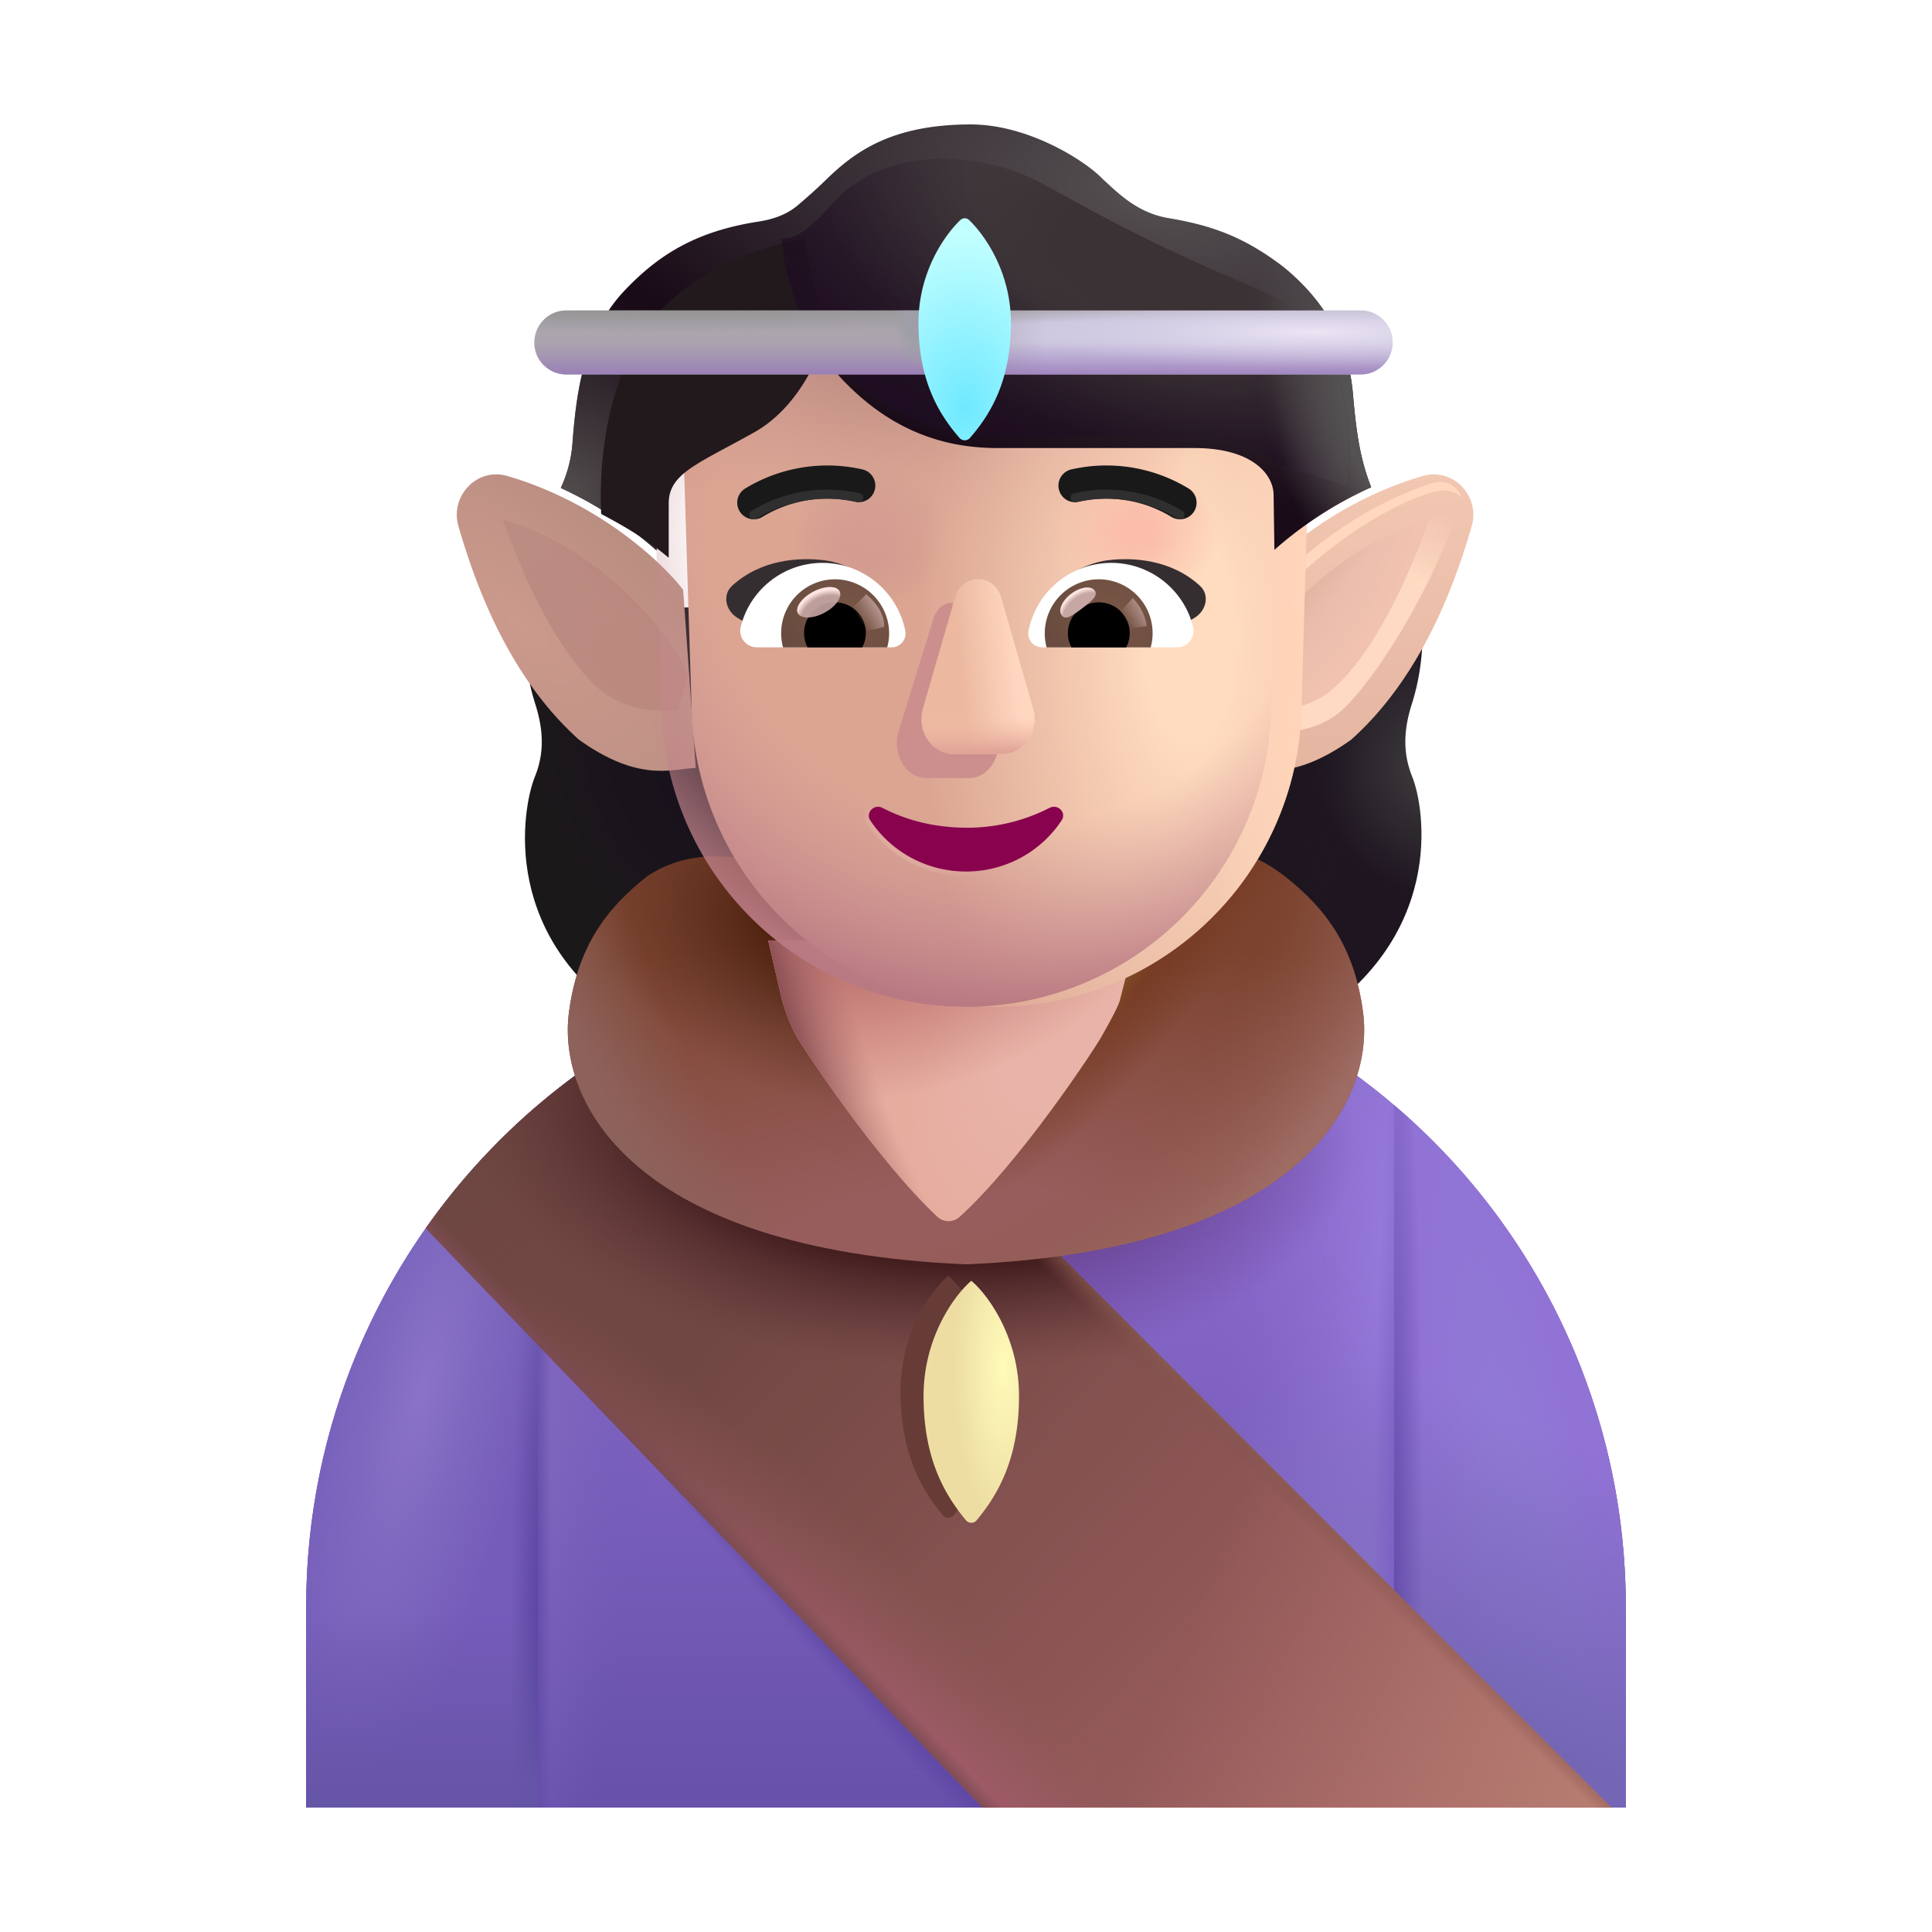 <svg width="32" height="32" fill="none" xmlns="http://www.w3.org/2000/svg"><path d="M5.071 26.62c0-6.035 4.893-10.928 10.929-10.928 6.036 0 10.929 4.893 10.929 10.929v3.318H5.07V26.62Z" fill="#8868C9"/><path d="M5.071 26.62c0-6.035 4.893-10.928 10.929-10.928 6.036 0 10.929 4.893 10.929 10.929v3.318H5.07V26.62Z" fill="url(#a)"/><path d="M5.071 26.62c0-6.035 4.893-10.928 10.929-10.928 6.036 0 10.929 4.893 10.929 10.929v3.318H5.07V26.62Z" fill="url(#b)"/><path d="M5.071 26.62c0-6.035 4.893-10.928 10.929-10.928 6.036 0 10.929 4.893 10.929 10.929v3.318H5.07V26.62Z" fill="url(#c)"/><path d="M5.071 26.62c0-6.035 4.893-10.928 10.929-10.928 6.036 0 10.929 4.893 10.929 10.929v3.318H5.07V26.62Z" fill="url(#d)"/><path d="M5.071 26.62c0-6.035 4.893-10.928 10.929-10.928 6.036 0 10.929 4.893 10.929 10.929v3.318H5.07V26.62Z" fill="url(#e)"/><path d="M5.071 26.62c0-6.035 4.893-10.928 10.929-10.928 6.036 0 10.929 4.893 10.929 10.929v3.318H5.07V26.62Z" fill="url(#f)"/><path d="M5.071 26.62c0-6.035 4.893-10.928 10.929-10.928 6.036 0 10.929 4.893 10.929 10.929v3.318H5.07V26.62Z" fill="url(#g)"/><path d="M5.071 26.62c0-6.035 4.893-10.928 10.929-10.928 6.036 0 10.929 4.893 10.929 10.929v3.318H5.07V26.62Z" fill="url(#h)"/><path d="M8.912 18.302a10.904 10.904 0 0 0-3.84 8.319v3.318h3.84V18.302Z" fill="#755BBA"/><path d="M8.912 18.302a10.904 10.904 0 0 0-3.84 8.319v3.318h3.84V18.302Z" fill="url(#i)"/><path d="M8.912 18.302a10.904 10.904 0 0 0-3.84 8.319v3.318h3.84V18.302Z" fill="url(#j)"/><path d="M8.912 18.302a10.904 10.904 0 0 0-3.84 8.319v3.318h3.84V18.302Z" fill="url(#k)"/><path d="M23.088 18.302a10.904 10.904 0 0 1 3.84 8.319v3.318h-3.84V18.302Z" fill="#9172D5"/><path d="M23.088 18.302a10.904 10.904 0 0 1 3.84 8.319v3.318h-3.84V18.302Z" fill="url(#l)"/><path d="M23.088 18.302a10.904 10.904 0 0 1 3.84 8.319v3.318h-3.84V18.302Z" fill="url(#m)"/><path d="M23.088 18.302a10.904 10.904 0 0 1 3.84 8.319v3.318h-3.84V18.302Z" fill="url(#n)"/><path d="m16.274 29.939-9.221-9.595a10.95 10.95 0 0 1 5.854-4.208L26.69 29.94H16.274Z" fill="url(#o)"/><path d="m16.274 29.939-9.221-9.595a10.95 10.95 0 0 1 5.854-4.208L26.69 29.94H16.274Z" fill="url(#p)"/><path d="m16.274 29.939-9.221-9.595a10.95 10.95 0 0 1 5.854-4.208L26.69 29.94H16.274Z" fill="url(#q)"/><path d="m16.274 29.939-9.221-9.595a10.95 10.95 0 0 1 5.854-4.208L26.69 29.94H16.274Z" fill="url(#r)"/><path d="m16.274 29.939-9.221-9.595a10.95 10.95 0 0 1 5.854-4.208L26.69 29.94H16.274Z" fill="url(#s)"/><path d="m16.274 29.939-9.221-9.595a10.95 10.95 0 0 1 5.854-4.208L26.69 29.94H16.274Z" fill="url(#t)"/><path d="m16.274 29.939-9.221-9.595a10.95 10.95 0 0 1 5.854-4.208L26.69 29.94H16.274Z" fill="url(#u)"/><g filter="url(#v)"><path d="M15.706 21.131c.264.222.79.924.79 1.907 0 1.053-.358 1.646-.701 2.06a.115.115 0 0 1-.178 0c-.343-.414-.702-1.007-.702-2.06 0-.983.527-1.685.79-1.907Z" fill="#673C37"/></g><g filter="url(#w)"><path d="M15.988 21.314c.264.22.79.924.79 1.906 0 1.053-.358 1.646-.701 2.06a.115.115 0 0 1-.178 0c-.343-.414-.702-1.007-.702-2.06 0-.982.528-1.685.791-1.906Z" fill="url(#x)"/></g><g filter="url(#y)"><path d="M8.609 11.64c-.213-.676-.182-1.334-.14-1.579h6.218v6.992l-4.312-.039c-2.39-1.406-1.97-3.648-1.766-4.148.158-.389.148-.774 0-1.227Z" fill="url(#z)"/></g><path d="M23.391 11.64c.213-.676.183-1.334.141-1.579h-6.219v6.992l4.277-.066c2.382-1.426 2.005-3.621 1.801-4.121-.157-.389-.148-.774 0-1.227Z" fill="url(#A)"/><path d="M23.391 11.64c.213-.676.183-1.334.141-1.579h-6.219v6.992l4.277-.066c2.382-1.426 2.005-3.621 1.801-4.121-.157-.389-.148-.774 0-1.227Z" fill="url(#B)"/><g filter="url(#C)"><path d="M23.482 7.779c-1.524.44-2.582 1.437-2.928 1.89l-.209 2.95c.399.018.94.243 1.934-.467 1.165-1.041 1.72-2.576 1.999-3.545a.667.667 0 0 0-.135-.615.638.638 0 0 0-.66-.213Z" fill="url(#D)"/></g><g filter="url(#E)"><path d="M8.487 7.779c1.524.44 2.582 1.437 2.928 1.89l.209 2.95c-.399.018-.94.243-1.934-.467-1.165-1.041-1.72-2.576-1.999-3.545a.667.667 0 0 1 .135-.615.637.637 0 0 1 .66-.213Z" fill="url(#F)"/></g><g filter="url(#G)"><path d="M20.74 11.524c.904-1.683 2.423-2.885 3.415-3.064-.598 1.662-1.53 2.956-1.94 3.314-.44.385-1.058.37-1.294.355l-.181-.605Z" fill="url(#H)"/></g><g filter="url(#I)"><path d="M20.599 11.165c.904-1.684 2.446-2.402 3.074-2.56-.598 1.662-1.19 2.452-1.6 2.81-.44.384-1.057.369-1.293.355l-.181-.605Z" fill="url(#J)"/><path d="M20.599 11.165c.904-1.684 2.446-2.402 3.074-2.56-.598 1.662-1.19 2.452-1.6 2.81-.44.384-1.057.369-1.293.355l-.181-.605Z" fill="url(#K)"/></g><path d="M11.401 11.165c-.904-1.684-2.446-2.402-3.074-2.56.598 1.662 1.19 2.452 1.6 2.81.44.384 1.057.369 1.293.355l.181-.605Z" fill="url(#L)"/><path d="M11.401 11.165c-.904-1.684-2.446-2.402-3.074-2.56.598 1.662 1.19 2.452 1.6 2.81.44.384 1.057.369 1.293.355l.181-.605Z" fill="url(#M)"/><g filter="url(#N)"><path d="M20.977 9.342c.05.084.176.233.289.164.14-.086.976-1.007 2.437-1.5.323-.089.468.113.512.261a.418.418 0 0 0 0 0c-.028-.063-.112-.139-.309-.143-.32-.008-1.937.64-3.351 2.453l.422-1.235Z" fill="#FFD8BF"/></g><g filter="url(#O)"><path d="M12.127 14.599c-.289-.031-.859-.05-1.402.312-.703.547-1.16 1.196-1.301 2.25-.198 1.482 1.045 3.944 6.574 4.18h.004c5.529-.236 6.772-2.698 6.574-4.18-.14-1.054-.598-1.703-1.3-2.25-.606-.47-1.103-.468-1.392-.437L16 14.91l-3.873-.312Z" fill="url(#P)"/><path d="M12.127 14.599c-.289-.031-.859-.05-1.402.312-.703.547-1.16 1.196-1.301 2.25-.198 1.482 1.045 3.944 6.574 4.18h.004c5.529-.236 6.772-2.698 6.574-4.18-.14-1.054-.598-1.703-1.3-2.25-.606-.47-1.103-.468-1.392-.437L16 14.91l-3.873-.312Z" fill="url(#Q)"/><path d="M12.127 14.599c-.289-.031-.859-.05-1.402.312-.703.547-1.16 1.196-1.301 2.25-.198 1.482 1.045 3.944 6.574 4.18h.004c5.529-.236 6.772-2.698 6.574-4.18-.14-1.054-.598-1.703-1.3-2.25-.606-.47-1.103-.468-1.392-.437L16 14.91l-3.873-.312Z" fill="url(#R)"/><path d="M12.127 14.599c-.289-.031-.859-.05-1.402.312-.703.547-1.16 1.196-1.301 2.25-.198 1.482 1.045 3.944 6.574 4.18h.004c5.529-.236 6.772-2.698 6.574-4.18-.14-1.054-.598-1.703-1.3-2.25-.606-.47-1.103-.468-1.392-.437L16 14.91l-3.873-.312Z" fill="url(#S)"/><path d="M12.127 14.599c-.289-.031-.859-.05-1.402.312-.703.547-1.16 1.196-1.301 2.25-.198 1.482 1.045 3.944 6.574 4.18h.004c5.529-.236 6.772-2.698 6.574-4.18-.14-1.054-.598-1.703-1.3-2.25-.606-.47-1.103-.468-1.392-.437L16 14.91l-3.873-.312Z" fill="url(#T)"/><path d="M12.127 14.599c-.289-.031-.859-.05-1.402.312-.703.547-1.16 1.196-1.301 2.25-.198 1.482 1.045 3.944 6.574 4.18h.004c5.529-.236 6.772-2.698 6.574-4.18-.14-1.054-.598-1.703-1.3-2.25-.606-.47-1.103-.468-1.392-.437L16 14.91l-3.873-.312Z" fill="url(#U)"/></g><g filter="url(#V)"><path d="m12.924 15.577.232 1c.03.107.117.372.232.578.136.243 1.342 2.067 2.336 2.997.105.098.265.1.37.003.991-.897 2.221-2.758 2.357-3 .115-.206.263-.471.293-.578l.258-1h-6.078Z" fill="#E6AD9F"/><path d="m12.924 15.577.232 1c.03.107.117.372.232.578.136.243 1.342 2.067 2.336 2.997.105.098.265.1.37.003.991-.897 2.221-2.758 2.357-3 .115-.206.263-.471.293-.578l.258-1h-6.078Z" fill="url(#W)"/><path d="m12.924 15.577.232 1c.03.107.117.372.232.578.136.243 1.342 2.067 2.336 2.997.105.098.265.1.37.003.991-.897 2.221-2.758 2.357-3 .115-.206.263-.471.293-.578l.258-1h-6.078Z" fill="url(#X)"/><path d="m12.924 15.577.232 1c.03.107.117.372.232.578.136.243 1.342 2.067 2.336 2.997.105.098.265.1.37.003.991-.897 2.221-2.758 2.357-3 .115-.206.263-.471.293-.578l.258-1h-6.078Z" fill="url(#Y)"/></g><g filter="url(#Z)"><path d="M10.827 7.622a3 3 0 0 1 2.998-3.093h4.35a3 3 0 0 1 2.999 3.085l-.118 4.144a5.052 5.052 0 0 1-10.1.014l-.13-4.15Z" fill="url(#aa)"/><path d="M10.827 7.622a3 3 0 0 1 2.998-3.093h4.35a3 3 0 0 1 2.999 3.085l-.118 4.144a5.052 5.052 0 0 1-10.1.014l-.13-4.15Z" fill="url(#ab)"/><path d="M10.827 7.622a3 3 0 0 1 2.998-3.093h4.35a3 3 0 0 1 2.999 3.085l-.118 4.144a5.052 5.052 0 0 1-10.1.014l-.13-4.15Z" fill="url(#ac)"/><path d="M10.827 7.622a3 3 0 0 1 2.998-3.093h4.35a3 3 0 0 1 2.999 3.085l-.118 4.144a5.052 5.052 0 0 1-10.1.014l-.13-4.15Z" fill="url(#ad)"/><path d="M10.827 7.622a3 3 0 0 1 2.998-3.093h4.35a3 3 0 0 1 2.999 3.085l-.118 4.144a5.052 5.052 0 0 1-10.1.014l-.13-4.15Z" fill="url(#ae)"/><path d="M10.827 7.622a3 3 0 0 1 2.998-3.093h4.35a3 3 0 0 1 2.999 3.085l-.118 4.144a5.052 5.052 0 0 1-10.1.014l-.13-4.15Z" fill="url(#af)"/></g><path d="M10.827 7.622a3 3 0 0 1 2.998-3.093h4.35a3 3 0 0 1 2.999 3.085l-.118 4.144a5.052 5.052 0 0 1-10.1.014l-.13-4.15Z" fill="url(#ag)"/><path d="M10.827 7.622a3 3 0 0 1 2.998-3.093h4.35a3 3 0 0 1 2.999 3.085l-.118 4.144a5.052 5.052 0 0 1-10.1.014l-.13-4.15Z" fill="url(#ah)"/><path d="M9.29 8.083a6.427 6.427 0 0 1 1.586 1.037v-.903c0-.412.313-.59.916-.934l.005-.003c.127-.072.266-.152.419-.242.653-.39.951-1.315 1.004-1.727.968 1.59 2.113 2.11 3.296 2.11h3.266c.975 0 1.313.449 1.313.78l.013.907c.387-.344.931-.735 1.603-1.038-.208-.523-.256-1.047-.296-1.478l-.008-.09c-.051-.544-.25-1.343-1.145-2.078-.632-.484-1.16-.687-1.91-.812-.471-.079-.778-.361-1.014-.579a8.549 8.549 0 0 0-.072-.066c-.286-.302-1.23-.906-2.187-.906-1.328 0-1.934.469-2.387.906-.185.18-.353.328-.487.44-.18.15-.404.226-.636.262-1.018.158-1.633.527-2.209 1.127-.699.727-.812 1.718-.875 2.5a2.15 2.15 0 0 1-.196.787Z" fill="url(#ai)"/><path d="M9.29 8.083a6.427 6.427 0 0 1 1.586 1.037v-.903c0-.412.313-.59.916-.934l.005-.003c.127-.072.266-.152.419-.242.653-.39.951-1.315 1.004-1.727.968 1.59 2.113 2.11 3.296 2.11h3.266c.975 0 1.313.449 1.313.78l.013.907c.387-.344.931-.735 1.603-1.038-.208-.523-.256-1.047-.296-1.478l-.008-.09c-.051-.544-.25-1.343-1.145-2.078-.632-.484-1.16-.687-1.91-.812-.471-.079-.778-.361-1.014-.579a8.549 8.549 0 0 0-.072-.066c-.286-.302-1.23-.906-2.187-.906-1.328 0-1.934.469-2.387.906-.185.18-.353.328-.487.44-.18.15-.404.226-.636.262-1.018.158-1.633.527-2.209 1.127-.699.727-.812 1.718-.875 2.5a2.15 2.15 0 0 1-.196.787Z" fill="url(#aj)"/><path d="M9.29 8.083a6.427 6.427 0 0 1 1.586 1.037v-.903c0-.412.313-.59.916-.934l.005-.003c.127-.072.266-.152.419-.242.653-.39.951-1.315 1.004-1.727.968 1.59 2.113 2.11 3.296 2.11h3.266c.975 0 1.313.449 1.313.78l.013.907c.387-.344.931-.735 1.603-1.038-.208-.523-.256-1.047-.296-1.478l-.008-.09c-.051-.544-.25-1.343-1.145-2.078-.632-.484-1.16-.687-1.91-.812-.471-.079-.778-.361-1.014-.579a8.549 8.549 0 0 0-.072-.066c-.286-.302-1.23-.906-2.187-.906-1.328 0-1.934.469-2.387.906-.185.18-.353.328-.487.44-.18.15-.404.226-.636.262-1.018.158-1.633.527-2.209 1.127-.699.727-.812 1.718-.875 2.5a2.15 2.15 0 0 1-.196.787Z" fill="url(#ak)"/><g filter="url(#al)"><path d="M13.698 5.67a4.244 4.244 0 0 1-.011-.028c-.186-.447-.464-1.118-.553-1.878-.669.078-2.173.547-2.837 1.797-.482.909-.573 1.988-.54 2.752.489.258.81.466 1.119.726v-.902c0-.412.333-.59.973-.934l.005-.003c.135-.072.283-.152.445-.243.693-.389 1.096-1.234 1.151-1.646.082.126.165.246.248.359Z" fill="#22191C"/></g><g filter="url(#am)"><path d="m21.093 7.466 1.215.39c.137-.747.062-2.563-1.383-3.227-1.729-.73-2.453-1.127-3.292-1.586l-.372-.203c-1.024-.554-2.588-.628-3.438.297-.437.477-.617.617-.883.617.163 1.19.458 1.866 1.674 2.696a3.31 3.31 0 0 0 1.917.578h3.266c.655 0 1.126.204 1.296.438Z" fill="url(#an)"/><path d="m21.093 7.466 1.215.39c.137-.747.062-2.563-1.383-3.227-1.729-.73-2.453-1.127-3.292-1.586l-.372-.203c-1.024-.554-2.588-.628-3.438.297-.437.477-.617.617-.883.617.163 1.19.458 1.866 1.674 2.696a3.31 3.31 0 0 0 1.917.578h3.266c.655 0 1.126.204 1.296.438Z" fill="url(#ao)"/><path d="m21.093 7.466 1.215.39c.137-.747.062-2.563-1.383-3.227-1.729-.73-2.453-1.127-3.292-1.586l-.372-.203c-1.024-.554-2.588-.628-3.438.297-.437.477-.617.617-.883.617.163 1.19.458 1.866 1.674 2.696a3.31 3.31 0 0 0 1.917.578h3.266c.655 0 1.126.204 1.296.438Z" fill="url(#ap)"/></g><path d="M8.85 5.672a.53.53 0 0 1 .529-.529h13.18a.53.53 0 0 1 0 1.059H9.379a.53.53 0 0 1-.53-.53Z" fill="url(#aq)"/><path d="M8.85 5.672a.53.53 0 0 1 .529-.529h13.18a.53.53 0 0 1 0 1.059H9.379a.53.53 0 0 1-.53-.53Z" fill="url(#ar)"/><path d="M8.85 5.672a.53.53 0 0 1 .529-.529h13.18a.53.53 0 0 1 0 1.059H9.379a.53.53 0 0 1-.53-.53Z" fill="url(#as)"/><path d="M8.85 5.672a.53.53 0 0 1 .529-.529h13.18a.53.53 0 0 1 0 1.059H9.379a.53.53 0 0 1-.53-.53Z" fill="url(#at)"/><path d="M8.85 5.672a.53.53 0 0 1 .529-.529h13.18a.53.53 0 0 1 0 1.059H9.379a.53.53 0 0 1-.53-.53Z" fill="url(#au)"/><path d="M8.85 5.672a.53.53 0 0 1 .529-.529h13.18a.53.53 0 0 1 0 1.059H9.379a.53.53 0 0 1-.53-.53Z" fill="url(#av)"/><path d="M15.907 3.644a.104.104 0 0 1 .144 0c.268.257.693.872.693 1.702 0 .974-.346 1.524-.678 1.907a.115.115 0 0 1-.174 0c-.332-.383-.679-.933-.679-1.907 0-.83.425-1.445.694-1.702Z" fill="url(#aw)"/><g filter="url(#ax)"><path d="M19.544 8.526a2.345 2.345 0 0 0-1.738-.283" stroke="#19191A" stroke-width=".55" stroke-linecap="round"/></g><g filter="url(#ay)"><path d="M19.544 8.526a2.345 2.345 0 0 0-1.738-.283" stroke="#2F2F2F" stroke-width=".15" stroke-linecap="round"/></g><g filter="url(#az)"><path d="M12.486 8.526a2.345 2.345 0 0 1 1.737-.283" stroke="#19191A" stroke-width=".55" stroke-linecap="round"/></g><g filter="url(#aA)"><path d="M12.486 8.526a2.345 2.345 0 0 1 1.737-.283" stroke="#2F2F2F" stroke-width=".15" stroke-linecap="round"/></g><g filter="url(#aB)"><path d="m15.447 10.293-.57 1.839c-.098.378.136.756.467.756h.707c.331 0 .565-.384.468-.756l-.478-1.839c-.102-.407-.487-.407-.594 0Z" fill="#CC8F8D"/></g><g filter="url(#aC)"><path d="m15.618 10.098-.532 1.838c-.108.378.152.756.52.756h.787c.369 0 .63-.384.52-.756l-.53-1.838c-.114-.408-.646-.408-.765 0Z" fill="#ECB9A0"/><path d="m15.618 10.098-.532 1.838c-.108.378.152.756.52.756h.787c.369 0 .63-.384.52-.756l-.53-1.838c-.114-.408-.646-.408-.765 0Z" fill="url(#aD)"/><path d="m15.618 10.098-.532 1.838c-.108.378.152.756.52.756h.787c.369 0 .63-.384.52-.756l-.53-1.838c-.114-.408-.646-.408-.765 0Z" fill="url(#aE)"/></g><g filter="url(#aF)"><path d="M16 13.709c-.508 0-.985-.12-1.386-.329-.137-.07-.284.085-.198.21.335.507.919.845 1.584.845s1.248-.338 1.583-.846c.087-.129-.06-.278-.198-.209A2.99 2.99 0 0 1 16 13.71Z" stroke="url(#aG)" stroke-width=".15"/></g><path d="M16 13.709c-.508 0-.985-.12-1.386-.329-.137-.07-.284.085-.198.21.335.507.919.845 1.584.845s1.248-.338 1.583-.846c.087-.129-.06-.278-.198-.209A2.99 2.99 0 0 1 16 13.71Z" fill="#89024E"/><path d="M18.345 9.28c-.397.05-.74.302-.863.422l1.777.848.527-.317c.194-.117.256-.378.088-.531-.48-.44-1.116-.474-1.53-.422ZM13.655 9.28c.398.05.741.302.863.422l-1.777.848-.527-.317c-.194-.117-.255-.378-.088-.531.48-.44 1.116-.474 1.53-.422Z" fill="#352E31"/><path d="M18.406 9.323c.653 0 1.205.45 1.355 1.059a.274.274 0 0 1-.268.34h-2.231a.23.23 0 0 1-.227-.271 1.398 1.398 0 0 1 1.37-1.128Z" fill="#fff"/><path d="M18.199 9.595a.892.892 0 0 1 .86 1.128h-1.724a.896.896 0 0 1 .864-1.128Z" fill="url(#aH)"/><path d="M17.688 10.487a.51.51 0 0 1 .51-.51.509.509 0 0 1 .455.746h-.904a.462.462 0 0 1-.061-.236Z" fill="#000"/><g filter="url(#aI)"><path d="M18.133 9.784c.064.085-.07.188-.22.301-.151.113-.264.193-.327.108-.064-.085.007-.246.158-.359.152-.113.326-.136.39-.05Z" fill="#C7A7A3"/><path d="M18.133 9.784c.064.085-.07.188-.22.301-.151.113-.264.193-.327.108-.064-.085.007-.246.158-.359.152-.113.326-.136.39-.05Z" fill="url(#aJ)"/></g><g filter="url(#aK)"><path d="M18.994 10.37a.84.84 0 0 0-.232-.463l-.26.285.118.229.374-.051Z" fill="url(#aL)"/></g><path d="M13.624 9.323c-.653 0-1.205.45-1.355 1.059-.045.174.09.34.268.34h2.231a.23.23 0 0 0 .227-.271 1.401 1.401 0 0 0-1.371-1.128Z" fill="#fff"/><path d="M13.83 9.595a.893.893 0 0 0-.86 1.128h1.725a.913.913 0 0 0 .032-.236.899.899 0 0 0-.896-.892Z" fill="url(#aM)"/><path d="M14.342 10.487a.51.51 0 0 0-.511-.51.509.509 0 0 0-.455.746h.905a.507.507 0 0 0 .06-.236Z" fill="#000"/><g filter="url(#aN)"><path d="M14.646 10.383c0-.289-.235-.481-.298-.54l-.288.28.177.361.409-.101Z" fill="url(#aO)"/></g><g filter="url(#aP)" transform="rotate(-27.914 13.561 9.976)"><ellipse cx="13.561" cy="9.976" rx=".39" ry=".197" fill="#C7A7A3" fill-opacity=".9"/><ellipse cx="13.561" cy="9.976" rx=".39" ry=".197" fill="url(#aQ)"/></g><defs><radialGradient id="b" cx="0" cy="0" r="1" gradientUnits="userSpaceOnUse" gradientTransform="matrix(-3.156 0 0 -14.344 23.142 20.686)"><stop stop-color="#987CDC"/><stop offset="1" stop-color="#8666C7" stop-opacity="0"/></radialGradient><radialGradient id="c" cx="0" cy="0" r="1" gradientUnits="userSpaceOnUse" gradientTransform="rotate(-110.347 20.477 5.184) scale(3.595 4.807)"><stop stop-color="#846FC5"/><stop offset="1" stop-color="#846FC5" stop-opacity="0"/></radialGradient><radialGradient id="d" cx="0" cy="0" r="1" gradientUnits="userSpaceOnUse" gradientTransform="matrix(.625 2.812 -4.957 1.101 17.452 19.718)"><stop offset=".369" stop-color="#6D499B"/><stop offset="1" stop-color="#6D499B" stop-opacity="0"/></radialGradient><radialGradient id="e" cx="0" cy="0" r="1" gradientUnits="userSpaceOnUse" gradientTransform="matrix(-.578 .516 -7.165 -8.033 14.554 27.46)"><stop offset=".442" stop-color="#5E45A4"/><stop offset="1" stop-color="#5E45A4" stop-opacity="0"/></radialGradient><radialGradient id="f" cx="0" cy="0" r="1" gradientUnits="userSpaceOnUse" gradientTransform="matrix(1.875 .312 -2.812 16.875 8.952 23.999)"><stop stop-color="#8066BD"/><stop offset="1" stop-color="#715CB9" stop-opacity="0"/></radialGradient><radialGradient id="g" cx="0" cy="0" r="1" gradientUnits="userSpaceOnUse" gradientTransform="matrix(.313 0 0 13.59 8.827 27.552)"><stop offset=".155" stop-color="#624CA8"/><stop offset="1" stop-color="#624CA8" stop-opacity="0"/></radialGradient><radialGradient id="h" cx="0" cy="0" r="1" gradientUnits="userSpaceOnUse" gradientTransform="matrix(-.506 0 0 -8.831 23.25 26.076)"><stop offset=".083" stop-color="#795DC2"/><stop offset="1" stop-color="#795DC2" stop-opacity="0"/></radialGradient><radialGradient id="i" cx="0" cy="0" r="1" gradientUnits="userSpaceOnUse" gradientTransform="matrix(-.597 0 0 -12.178 9.033 29.939)"><stop offset=".214" stop-color="#5742A1"/><stop offset="1" stop-color="#5B4A9B" stop-opacity="0"/></radialGradient><radialGradient id="j" cx="0" cy="0" r="1" gradientUnits="userSpaceOnUse" gradientTransform="matrix(-1.693 6.878 -1.92 -.473 6.992 23.061)"><stop stop-color="#8A73C8"/><stop offset="1" stop-color="#7F70BC" stop-opacity="0"/></radialGradient><radialGradient id="l" cx="0" cy="0" r="1" gradientUnits="userSpaceOnUse" gradientTransform="matrix(-1.625 -10.406 1.38 -.216 25.58 28.374)"><stop offset=".455" stop-color="#9079D5"/><stop offset="1" stop-color="#9079D5" stop-opacity="0"/></radialGradient><radialGradient id="n" cx="0" cy="0" r="1" gradientUnits="userSpaceOnUse" gradientTransform="matrix(.492 0 0 10.875 23.088 26.467)"><stop stop-color="#664DAD"/><stop offset="1" stop-color="#6951AD" stop-opacity="0"/></radialGradient><radialGradient id="q" cx="0" cy="0" r="1" gradientUnits="userSpaceOnUse" gradientTransform="matrix(1.622 -1.625 9.061 9.046 15.736 29.78)"><stop stop-color="#A85D71"/><stop offset="1" stop-color="#915959" stop-opacity="0"/></radialGradient><radialGradient id="r" cx="0" cy="0" r="1" gradientUnits="userSpaceOnUse" gradientTransform="rotate(-132.42 17.248 11.374) scale(18.16 26.373)"><stop offset=".826" stop-color="#6E4641" stop-opacity="0"/><stop offset="1" stop-color="#6E4641"/></radialGradient><radialGradient id="s" cx="0" cy="0" r="1" gradientUnits="userSpaceOnUse" gradientTransform="matrix(0 4.531 -8.406 0 15.986 18.155)"><stop offset=".612" stop-color="#421D1E"/><stop offset="1" stop-color="#603739" stop-opacity="0"/></radialGradient><radialGradient id="x" cx="0" cy="0" r="1" gradientUnits="userSpaceOnUse" gradientTransform="matrix(0 2.633 -.812 0 16.517 22.751)"><stop stop-color="#FFFBB9"/><stop offset="1" stop-color="#EDDDA3"/></radialGradient><radialGradient id="z" cx="0" cy="0" r="1" gradientUnits="userSpaceOnUse" gradientTransform="matrix(-2.344 1.75 -2.396 -3.209 11.765 12.967)"><stop offset=".168" stop-color="#18111C"/><stop offset="1" stop-color="#1B181A"/></radialGradient><radialGradient id="A" cx="0" cy="0" r="1" gradientUnits="userSpaceOnUse" gradientTransform="matrix(-2.25 .871 -.93 -2.402 23.858 12.686)"><stop stop-color="#413F40"/><stop offset=".858" stop-color="#1E1520"/></radialGradient><radialGradient id="B" cx="0" cy="0" r="1" gradientUnits="userSpaceOnUse" gradientTransform="rotate(15.638 -37.22 81.391) scale(1.898 5.319)"><stop stop-color="#1D161E"/><stop offset="1" stop-color="#1D161E" stop-opacity="0"/></radialGradient><radialGradient id="F" cx="0" cy="0" r="1" gradientUnits="userSpaceOnUse" gradientTransform="rotate(-47.281 15.996 -4.791) scale(2.166 4.631)"><stop stop-color="#CC9A8D"/><stop offset="1" stop-color="#BB8E82"/></radialGradient><radialGradient id="J" cx="0" cy="0" r="1" gradientUnits="userSpaceOnUse" gradientTransform="rotate(36.966 -4.213 36.705) scale(1.585 3.325)"><stop offset=".42" stop-color="#E9BDAD"/><stop offset="1" stop-color="#F1C2AF"/></radialGradient><radialGradient id="K" cx="0" cy="0" r="1" gradientUnits="userSpaceOnUse" gradientTransform="matrix(-1.399 -1.036 3.655 -4.938 22.788 10.85)"><stop offset=".656" stop-color="#E0B19C" stop-opacity="0"/><stop offset="1" stop-color="#E0B19C"/></radialGradient><radialGradient id="L" cx="0" cy="0" r="1" gradientUnits="userSpaceOnUse" gradientTransform="rotate(-143.844 7.216 3.795) scale(3.067 1.993)"><stop stop-color="#BC887E"/><stop offset="1" stop-color="#BB8C82"/></radialGradient><radialGradient id="M" cx="0" cy="0" r="1" gradientUnits="userSpaceOnUse" gradientTransform="matrix(1.654 -1.209 4.239 5.799 8.843 10.92)"><stop offset=".659" stop-color="#BB887F" stop-opacity="0"/><stop offset=".837" stop-color="#BB887F"/></radialGradient><radialGradient id="P" cx="0" cy="0" r="1" gradientUnits="userSpaceOnUse" gradientTransform="matrix(0 -5.508 13.851 0 16 21.34)"><stop offset=".234" stop-color="#975D5C"/><stop offset="1" stop-color="#7C442F"/></radialGradient><radialGradient id="Q" cx="0" cy="0" r="1" gradientUnits="userSpaceOnUse" gradientTransform="rotate(152.259 7.559 9.702) scale(9.533 15.114)"><stop offset=".836" stop-color="#8D625B" stop-opacity="0"/><stop offset="1" stop-color="#8D625B"/></radialGradient><radialGradient id="R" cx="0" cy="0" r="1" gradientUnits="userSpaceOnUse" gradientTransform="rotate(46.157 -9.457 24.068) scale(8.752 10.284)"><stop offset=".739" stop-color="#8B5548" stop-opacity="0"/><stop offset="1" stop-color="#9F6C64"/></radialGradient><radialGradient id="S" cx="0" cy="0" r="1" gradientUnits="userSpaceOnUse" gradientTransform="rotate(-158.513 8.323 6.627) scale(4.248 2.768)"><stop offset=".183" stop-color="#4C200C"/><stop offset="1" stop-color="#613528" stop-opacity="0"/></radialGradient><radialGradient id="T" cx="0" cy="0" r="1" gradientUnits="userSpaceOnUse" gradientTransform="matrix(-4.202 6.094 -1.197 -.825 20.202 14.092)"><stop offset=".447" stop-color="#783C25"/><stop offset="1" stop-color="#783C25" stop-opacity="0"/></radialGradient><radialGradient id="U" cx="0" cy="0" r="1" gradientUnits="userSpaceOnUse" gradientTransform="matrix(1.039 -1.523 .339 .231 18.398 16.702)"><stop offset=".215" stop-color="#804F24"/><stop offset="1" stop-color="#804F24" stop-opacity="0"/></radialGradient><radialGradient id="W" cx="0" cy="0" r="1" gradientUnits="userSpaceOnUse" gradientTransform="matrix(-2.365 4.087 -1.863 -1.078 18.327 16.14)"><stop offset=".543" stop-color="#E8B3A8"/><stop offset="1" stop-color="#E8B3A8" stop-opacity="0"/></radialGradient><radialGradient id="X" cx="0" cy="0" r="1" gradientUnits="userSpaceOnUse" gradientTransform="matrix(.531 2.609 -4.678 .952 14.609 15.577)"><stop offset=".194" stop-color="#C07672"/><stop offset="1" stop-color="#C07672" stop-opacity="0"/></radialGradient><radialGradient id="Y" cx="0" cy="0" r="1" gradientUnits="userSpaceOnUse" gradientTransform="matrix(-3.863 1.288 -4.003 -12.01 17.243 16.343)"><stop offset=".705" stop-color="#A76869" stop-opacity="0"/><stop offset="1" stop-color="#82474D"/></radialGradient><radialGradient id="aa" cx="0" cy="0" r="1" gradientUnits="userSpaceOnUse" gradientTransform="matrix(-7.571 0 0 -16.59 19.233 10.598)"><stop offset=".101" stop-color="#FFDBBF"/><stop offset=".594" stop-color="#DBA592"/></radialGradient><radialGradient id="ab" cx="0" cy="0" r="1" gradientUnits="userSpaceOnUse" gradientTransform="rotate(-120.725 9.48 .498) scale(1.231 1.251)"><stop offset=".279" stop-color="#D49B91"/><stop offset="1" stop-color="#CD978B" stop-opacity="0"/></radialGradient><radialGradient id="ac" cx="0" cy="0" r="1" gradientUnits="userSpaceOnUse" gradientTransform="matrix(0 -1.232 1.343 0 18.325 8.792)"><stop offset=".227" stop-color="#FABEAA"/><stop offset="1" stop-color="#FABEAA" stop-opacity="0"/></radialGradient><radialGradient id="ad" cx="0" cy="0" r="1" gradientUnits="userSpaceOnUse" gradientTransform="matrix(-1.253 2.337 -1.655 -.887 18.022 6.029)"><stop stop-color="#EAB6A5"/><stop offset="1" stop-color="#EAB6A5" stop-opacity="0"/></radialGradient><radialGradient id="ae" cx="0" cy="0" r="1" gradientUnits="userSpaceOnUse" gradientTransform="rotate(77.137 4.461 11.794) scale(2.883 7.858)"><stop offset=".17" stop-color="#C89188"/><stop offset="1" stop-color="#C89188" stop-opacity="0"/></radialGradient><radialGradient id="ag" cx="0" cy="0" r="1" gradientUnits="userSpaceOnUse" gradientTransform="rotate(95.662 4.327 12.07) scale(7.751 8.218)"><stop offset=".608" stop-color="#CD9498" stop-opacity="0"/><stop offset="1" stop-color="#B97982"/></radialGradient><radialGradient id="ah" cx="0" cy="0" r="1" gradientUnits="userSpaceOnUse" gradientTransform="matrix(3.969 3.094 -2.118 2.718 13.952 5.204)"><stop stop-color="#AE7F75"/><stop offset="1" stop-color="#E3B1A2" stop-opacity="0"/></radialGradient><radialGradient id="ai" cx="0" cy="0" r="1" gradientUnits="userSpaceOnUse" gradientTransform="matrix(-1.031 4.656 -10.561 -2.339 19 3.249)"><stop stop-color="#555052"/><stop offset="1" stop-color="#190B17"/></radialGradient><radialGradient id="aj" cx="0" cy="0" r="1" gradientUnits="userSpaceOnUse" gradientTransform="matrix(-1.938 .656 -1.248 -3.684 23.031 6.89)"><stop offset=".407" stop-color="#555253"/><stop offset="1" stop-color="#555253" stop-opacity="0"/></radialGradient><radialGradient id="ak" cx="0" cy="0" r="1" gradientUnits="userSpaceOnUse" gradientTransform="matrix(.758 -3.328 2.926 .666 9.29 8.327)"><stop stop-color="#54504F"/><stop offset="1" stop-color="#54504F" stop-opacity="0"/></radialGradient><radialGradient id="an" cx="0" cy="0" r="1" gradientUnits="userSpaceOnUse" gradientTransform="matrix(-1.031 3.065 -5.294 -1.781 18.983 3.965)"><stop offset=".271" stop-color="#3A3235"/><stop offset="1" stop-color="#3A3235" stop-opacity="0"/></radialGradient><radialGradient id="ao" cx="0" cy="0" r="1" gradientUnits="userSpaceOnUse" gradientTransform="rotate(121.752 8.27 7.041) scale(4.869 8.824)"><stop offset=".325" stop-color="#1F0D22" stop-opacity="0"/><stop offset="1" stop-color="#1F0D22"/></radialGradient><radialGradient id="ap" cx="0" cy="0" r="1" gradientUnits="userSpaceOnUse" gradientTransform="rotate(169.223 10.87 4.312) scale(1.253 4.899)"><stop offset=".076" stop-color="#555253"/><stop offset="1" stop-color="#555253" stop-opacity="0"/></radialGradient><radialGradient id="at" cx="0" cy="0" r="1" gradientUnits="userSpaceOnUse" gradientTransform="matrix(-5.094 0 0 -.609 21.768 5.499)"><stop stop-color="#EDE5F4"/><stop offset="1" stop-color="#CFC9E2" stop-opacity="0"/></radialGradient><radialGradient id="au" cx="0" cy="0" r="1" gradientUnits="userSpaceOnUse" gradientTransform="matrix(0 .547 -8.719 0 11.174 4.967)"><stop offset=".257" stop-color="#949393"/><stop offset="1" stop-color="#949393" stop-opacity="0"/></radialGradient><radialGradient id="av" cx="0" cy="0" r="1" gradientUnits="userSpaceOnUse" gradientTransform="matrix(0 .93 -.453 0 15.229 5.186)"><stop offset=".487" stop-color="#9D9EA7"/><stop offset="1" stop-color="#9D9EA7" stop-opacity="0"/></radialGradient><radialGradient id="aw" cx="0" cy="0" r="1" gradientUnits="userSpaceOnUse" gradientTransform="matrix(0 -2.906 2.055 0 15.979 6.764)"><stop stop-color="#6FE9FF"/><stop offset="1" stop-color="#C2FFFF"/></radialGradient><radialGradient id="aG" cx="0" cy="0" r="1" gradientUnits="userSpaceOnUse" gradientTransform="matrix(.328 -.625 1.875 .984 14.614 14.155)"><stop stop-color="#E2B0A5"/><stop offset="1" stop-color="#E2B0A5" stop-opacity="0"/></radialGradient><radialGradient id="aH" cx="0" cy="0" r="1" gradientUnits="userSpaceOnUse" gradientTransform="rotate(127.812 6.735 9.596) scale(1.105 1.214)"><stop stop-color="#795646"/><stop offset="1" stop-color="#694C3F"/></radialGradient><radialGradient id="aJ" cx="0" cy="0" r="1" gradientUnits="userSpaceOnUse" gradientTransform="rotate(-127.812 11.471 .678) scale(.378 .521)"><stop offset=".766" stop-color="#FFE6E2" stop-opacity="0"/><stop offset=".966" stop-color="#FFE6E2"/></radialGradient><radialGradient id="aM" cx="0" cy="0" r="1" gradientUnits="userSpaceOnUse" gradientTransform="rotate(127.812 4.553 8.527) scale(1.105 1.214)"><stop stop-color="#795646"/><stop offset="1" stop-color="#694C3F"/></radialGradient><radialGradient id="aQ" cx="0" cy="0" r="1" gradientUnits="userSpaceOnUse" gradientTransform="rotate(-90.897 11.839 -1.522) scale(.494 .594)"><stop offset=".766" stop-color="#FFE6E2" stop-opacity="0"/><stop offset=".966" stop-color="#FFE6E2"/></radialGradient><filter id="v" x="14.415" y="20.631" width="2.581" height="5.008" filterUnits="userSpaceOnUse" color-interpolation-filters="sRGB"><feFlood flood-opacity="0" result="BackgroundImageFix"/><feBlend in="SourceGraphic" in2="BackgroundImageFix" result="shape"/><feGaussianBlur stdDeviation=".25" result="effect1_foregroundBlur_4002_1376"/></filter><filter id="w" x="15.197" y="21.214" width="1.681" height="4.108" filterUnits="userSpaceOnUse" color-interpolation-filters="sRGB"><feFlood flood-opacity="0" result="BackgroundImageFix"/><feBlend in="SourceGraphic" in2="BackgroundImageFix" result="shape"/><feColorMatrix in="SourceAlpha" values="0 0 0 0 0 0 0 0 0 0 0 0 0 0 0 0 0 0 127 0" result="hardAlpha"/><feOffset dx=".1" dy="-.1"/><feGaussianBlur stdDeviation=".1"/><feComposite in2="hardAlpha" operator="arithmetic" k2="-1" k3="1"/><feColorMatrix values="0 0 0 0 0.957 0 0 0 0 0.843 0 0 0 0 0.678 0 0 0 1 0"/><feBlend in2="shape" result="effect1_innerShadow_4002_1376"/></filter><filter id="y" x="8.438" y="10.061" width="6.499" height="6.992" filterUnits="userSpaceOnUse" color-interpolation-filters="sRGB"><feFlood flood-opacity="0" result="BackgroundImageFix"/><feBlend in="SourceGraphic" in2="BackgroundImageFix" result="shape"/><feColorMatrix in="SourceAlpha" values="0 0 0 0 0 0 0 0 0 0 0 0 0 0 0 0 0 0 127 0" result="hardAlpha"/><feOffset dx=".25"/><feGaussianBlur stdDeviation=".375"/><feComposite in2="hardAlpha" operator="arithmetic" k2="-1" k3="1"/><feColorMatrix values="0 0 0 0 0.278 0 0 0 0 0.247 0 0 0 0 0.239 0 0 0 1 0"/><feBlend in2="shape" result="effect1_innerShadow_4002_1376"/></filter><filter id="C" x="20.345" y="7.755" width="4.058" height="5.011" filterUnits="userSpaceOnUse" color-interpolation-filters="sRGB"><feFlood flood-opacity="0" result="BackgroundImageFix"/><feBlend in="SourceGraphic" in2="BackgroundImageFix" result="shape"/><feColorMatrix in="SourceAlpha" values="0 0 0 0 0 0 0 0 0 0 0 0 0 0 0 0 0 0 127 0" result="hardAlpha"/><feOffset dx=".1" dy=".1"/><feGaussianBlur stdDeviation=".2"/><feComposite in2="hardAlpha" operator="arithmetic" k2="-1" k3="1"/><feColorMatrix values="0 0 0 0 0.816 0 0 0 0 0.62 0 0 0 0 0.506 0 0 0 1 0"/><feBlend in2="shape" result="effect1_innerShadow_4002_1376"/></filter><filter id="E" x="7.466" y="7.655" width="4.258" height="5.211" filterUnits="userSpaceOnUse" color-interpolation-filters="sRGB"><feFlood flood-opacity="0" result="BackgroundImageFix"/><feBlend in="SourceGraphic" in2="BackgroundImageFix" result="shape"/><feColorMatrix in="SourceAlpha" values="0 0 0 0 0 0 0 0 0 0 0 0 0 0 0 0 0 0 127 0" result="hardAlpha"/><feOffset dx="-.2" dy=".2"/><feGaussianBlur stdDeviation=".2"/><feComposite in2="hardAlpha" operator="arithmetic" k2="-1" k3="1"/><feColorMatrix values="0 0 0 0 0.584 0 0 0 0 0.392 0 0 0 0 0.31 0 0 0 1 0"/><feBlend in2="shape" result="effect1_innerShadow_4002_1376"/><feColorMatrix in="SourceAlpha" values="0 0 0 0 0 0 0 0 0 0 0 0 0 0 0 0 0 0 127 0" result="hardAlpha"/><feOffset dx=".1" dy="-.1"/><feGaussianBlur stdDeviation=".1"/><feComposite in2="hardAlpha" operator="arithmetic" k2="-1" k3="1"/><feColorMatrix values="0 0 0 0 0.875 0 0 0 0 0.659 0 0 0 0 0.592 0 0 0 1 0"/><feBlend in2="effect1_innerShadow_4002_1376" result="effect2_innerShadow_4002_1376"/></filter><filter id="G" x="20.54" y="8.26" width="3.816" height="4.075" filterUnits="userSpaceOnUse" color-interpolation-filters="sRGB"><feFlood flood-opacity="0" result="BackgroundImageFix"/><feBlend in="SourceGraphic" in2="BackgroundImageFix" result="shape"/><feGaussianBlur stdDeviation=".1" result="effect1_foregroundBlur_4002_1376"/></filter><filter id="I" x="20.499" y="8.505" width="3.274" height="3.37" filterUnits="userSpaceOnUse" color-interpolation-filters="sRGB"><feFlood flood-opacity="0" result="BackgroundImageFix"/><feBlend in="SourceGraphic" in2="BackgroundImageFix" result="shape"/><feGaussianBlur stdDeviation=".05" result="effect1_foregroundBlur_4002_1376"/></filter><filter id="N" x="20.405" y="7.835" width="3.972" height="2.892" filterUnits="userSpaceOnUse" color-interpolation-filters="sRGB"><feFlood flood-opacity="0" result="BackgroundImageFix"/><feBlend in="SourceGraphic" in2="BackgroundImageFix" result="shape"/><feGaussianBlur stdDeviation=".075" result="effect1_foregroundBlur_4002_1376"/></filter><filter id="O" x="9.404" y="14.062" width="13.191" height="7.279" filterUnits="userSpaceOnUse" color-interpolation-filters="sRGB"><feFlood flood-opacity="0" result="BackgroundImageFix"/><feBlend in="SourceGraphic" in2="BackgroundImageFix" result="shape"/><feColorMatrix in="SourceAlpha" values="0 0 0 0 0 0 0 0 0 0 0 0 0 0 0 0 0 0 127 0" result="hardAlpha"/><feOffset dy="-.4"/><feGaussianBlur stdDeviation=".4"/><feComposite in2="hardAlpha" operator="arithmetic" k2="-1" k3="1"/><feColorMatrix values="0 0 0 0 0.475 0 0 0 0 0.243 0 0 0 0 0.267 0 0 0 1 0"/><feBlend in2="shape" result="effect1_innerShadow_4002_1376"/></filter><filter id="V" x="12.723" y="15.577" width="6.278" height="4.65" filterUnits="userSpaceOnUse" color-interpolation-filters="sRGB"><feFlood flood-opacity="0" result="BackgroundImageFix"/><feBlend in="SourceGraphic" in2="BackgroundImageFix" result="shape"/><feColorMatrix in="SourceAlpha" values="0 0 0 0 0 0 0 0 0 0 0 0 0 0 0 0 0 0 127 0" result="hardAlpha"/><feOffset dx="-.2"/><feGaussianBlur stdDeviation=".25"/><feComposite in2="hardAlpha" operator="arithmetic" k2="-1" k3="1"/><feColorMatrix values="0 0 0 0 0.737 0 0 0 0 0.494 0 0 0 0 0.447 0 0 0 1 0"/><feBlend in2="shape" result="effect1_innerShadow_4002_1376"/></filter><filter id="Z" x="10.825" y="4.529" width="10.85" height="12.138" filterUnits="userSpaceOnUse" color-interpolation-filters="sRGB"><feFlood flood-opacity="0" result="BackgroundImageFix"/><feBlend in="SourceGraphic" in2="BackgroundImageFix" result="shape"/><feColorMatrix in="SourceAlpha" values="0 0 0 0 0 0 0 0 0 0 0 0 0 0 0 0 0 0 127 0" result="hardAlpha"/><feOffset dx=".5"/><feGaussianBlur stdDeviation=".375"/><feComposite in2="hardAlpha" operator="arithmetic" k2="-1" k3="1"/><feColorMatrix values="0 0 0 0 0.898 0 0 0 0 0.667 0 0 0 0 0.592 0 0 0 1 0"/><feBlend in2="shape" result="effect1_innerShadow_4002_1376"/></filter><filter id="al" x="9.651" y="3.664" width="4.248" height="5.575" filterUnits="userSpaceOnUse" color-interpolation-filters="sRGB"><feFlood flood-opacity="0" result="BackgroundImageFix"/><feBlend in="SourceGraphic" in2="BackgroundImageFix" result="shape"/><feColorMatrix in="SourceAlpha" values="0 0 0 0 0 0 0 0 0 0 0 0 0 0 0 0 0 0 127 0" result="hardAlpha"/><feOffset dx=".2" dy=".2"/><feGaussianBlur stdDeviation=".2"/><feComposite in2="hardAlpha" operator="arithmetic" k2="-1" k3="1"/><feColorMatrix values="0 0 0 0 0.325 0 0 0 0 0.314 0 0 0 0 0.31 0 0 0 1 0"/><feBlend in2="shape" result="effect1_innerShadow_4002_1376"/><feGaussianBlur stdDeviation=".05" result="effect2_foregroundBlur_4002_1376"/></filter><filter id="am" x="12.74" y="2.231" width="9.815" height="5.825" filterUnits="userSpaceOnUse" color-interpolation-filters="sRGB"><feFlood flood-opacity="0" result="BackgroundImageFix"/><feBlend in="SourceGraphic" in2="BackgroundImageFix" result="shape"/><feColorMatrix in="SourceAlpha" values="0 0 0 0 0 0 0 0 0 0 0 0 0 0 0 0 0 0 127 0" result="hardAlpha"/><feOffset dy=".2"/><feGaussianBlur stdDeviation=".15"/><feComposite in2="hardAlpha" operator="arithmetic" k2="-1" k3="1"/><feColorMatrix values="0 0 0 0 0.357 0 0 0 0 0.341 0 0 0 0 0.349 0 0 0 1 0"/><feBlend in2="shape" result="effect1_innerShadow_4002_1376"/><feGaussianBlur stdDeviation=".1" result="effect2_foregroundBlur_4002_1376"/></filter><filter id="ax" x="17.531" y="7.708" width="2.288" height="1.093" filterUnits="userSpaceOnUse" color-interpolation-filters="sRGB"><feFlood flood-opacity="0" result="BackgroundImageFix"/><feBlend in="SourceGraphic" in2="BackgroundImageFix" result="shape"/><feColorMatrix in="SourceAlpha" values="0 0 0 0 0 0 0 0 0 0 0 0 0 0 0 0 0 0 127 0" result="hardAlpha"/><feOffset dy="-.2"/><feGaussianBlur stdDeviation=".15"/><feComposite in2="hardAlpha" operator="arithmetic" k2="-1" k3="1"/><feColorMatrix values="0 0 0 0 0.059 0 0 0 0 0.027 0 0 0 0 0.082 0 0 0 1 0"/><feBlend in2="shape" result="effect1_innerShadow_4002_1376"/></filter><filter id="ay" x="17.581" y="7.958" width="2.188" height=".793" filterUnits="userSpaceOnUse" color-interpolation-filters="sRGB"><feFlood flood-opacity="0" result="BackgroundImageFix"/><feBlend in="SourceGraphic" in2="BackgroundImageFix" result="shape"/><feGaussianBlur stdDeviation=".075" result="effect1_foregroundBlur_4002_1376"/></filter><filter id="az" x="12.21" y="7.708" width="2.288" height="1.093" filterUnits="userSpaceOnUse" color-interpolation-filters="sRGB"><feFlood flood-opacity="0" result="BackgroundImageFix"/><feBlend in="SourceGraphic" in2="BackgroundImageFix" result="shape"/><feColorMatrix in="SourceAlpha" values="0 0 0 0 0 0 0 0 0 0 0 0 0 0 0 0 0 0 127 0" result="hardAlpha"/><feOffset dy="-.2"/><feGaussianBlur stdDeviation=".15"/><feComposite in2="hardAlpha" operator="arithmetic" k2="-1" k3="1"/><feColorMatrix values="0 0 0 0 0.059 0 0 0 0 0.027 0 0 0 0 0.082 0 0 0 1 0"/><feBlend in2="shape" result="effect1_innerShadow_4002_1376"/></filter><filter id="aA" x="12.261" y="7.958" width="2.188" height=".793" filterUnits="userSpaceOnUse" color-interpolation-filters="sRGB"><feFlood flood-opacity="0" result="BackgroundImageFix"/><feBlend in="SourceGraphic" in2="BackgroundImageFix" result="shape"/><feGaussianBlur stdDeviation=".075" result="effect1_foregroundBlur_4002_1376"/></filter><filter id="aB" x="14.354" y="9.488" width="2.687" height="3.9" filterUnits="userSpaceOnUse" color-interpolation-filters="sRGB"><feFlood flood-opacity="0" result="BackgroundImageFix"/><feBlend in="SourceGraphic" in2="BackgroundImageFix" result="shape"/><feGaussianBlur stdDeviation=".25" result="effect1_foregroundBlur_4002_1376"/></filter><filter id="aC" x="15.061" y="9.592" width="2.077" height="3.1" filterUnits="userSpaceOnUse" color-interpolation-filters="sRGB"><feFlood flood-opacity="0" result="BackgroundImageFix"/><feBlend in="SourceGraphic" in2="BackgroundImageFix" result="shape"/><feColorMatrix in="SourceAlpha" values="0 0 0 0 0 0 0 0 0 0 0 0 0 0 0 0 0 0 127 0" result="hardAlpha"/><feOffset dx=".2" dy="-.2"/><feGaussianBlur stdDeviation=".2"/><feComposite in2="hardAlpha" operator="arithmetic" k2="-1" k3="1"/><feColorMatrix values="0 0 0 0 0.867 0 0 0 0 0.651 0 0 0 0 0.561 0 0 0 1 0"/><feBlend in2="shape" result="effect1_innerShadow_4002_1376"/></filter><filter id="aF" x="14.166" y="13.138" width="3.668" height="1.523" filterUnits="userSpaceOnUse" color-interpolation-filters="sRGB"><feFlood flood-opacity="0" result="BackgroundImageFix"/><feBlend in="SourceGraphic" in2="BackgroundImageFix" result="shape"/><feGaussianBlur stdDeviation=".075" result="effect1_foregroundBlur_4002_1376"/></filter><filter id="aI" x="17.463" y="9.632" width=".787" height=".696" filterUnits="userSpaceOnUse" color-interpolation-filters="sRGB"><feFlood flood-opacity="0" result="BackgroundImageFix"/><feBlend in="SourceGraphic" in2="BackgroundImageFix" result="shape"/><feGaussianBlur stdDeviation=".05" result="effect1_foregroundBlur_4002_1376"/></filter><filter id="aK" x="18.303" y="9.707" width=".891" height=".913" filterUnits="userSpaceOnUse" color-interpolation-filters="sRGB"><feFlood flood-opacity="0" result="BackgroundImageFix"/><feBlend in="SourceGraphic" in2="BackgroundImageFix" result="shape"/><feGaussianBlur stdDeviation=".1" result="effect1_foregroundBlur_4002_1376"/></filter><filter id="aN" x="13.86" y="9.644" width=".986" height="1.04" filterUnits="userSpaceOnUse" color-interpolation-filters="sRGB"><feFlood flood-opacity="0" result="BackgroundImageFix"/><feBlend in="SourceGraphic" in2="BackgroundImageFix" result="shape"/><feGaussianBlur stdDeviation=".1" result="effect1_foregroundBlur_4002_1376"/></filter><filter id="aP" x="13.105" y="9.624" width=".913" height=".705" filterUnits="userSpaceOnUse" color-interpolation-filters="sRGB"><feFlood flood-opacity="0" result="BackgroundImageFix"/><feBlend in="SourceGraphic" in2="BackgroundImageFix" result="shape"/><feGaussianBlur stdDeviation=".05" result="effect1_foregroundBlur_4002_1376"/></filter><linearGradient id="a" x1="15.049" y1="29.939" x2="15.049" y2="20.53" gradientUnits="userSpaceOnUse"><stop stop-color="#6651AA"/><stop offset="1" stop-color="#6651AA" stop-opacity="0"/></linearGradient><linearGradient id="k" x1="8.912" y1="29.939" x2="8.912" y2="26.655" gradientUnits="userSpaceOnUse"><stop stop-color="#6655A7"/><stop offset="1" stop-color="#6655A7" stop-opacity="0"/></linearGradient><linearGradient id="m" x1="24.142" y1="29.311" x2="27.327" y2="21.436" gradientUnits="userSpaceOnUse"><stop offset=".116" stop-color="#7566B5"/><stop offset=".679" stop-color="#7566B5" stop-opacity="0"/></linearGradient><linearGradient id="o" x1="12.518" y1="21.28" x2="22.705" y2="30.936" gradientUnits="userSpaceOnUse"><stop stop-color="#714743"/><stop offset="1" stop-color="#A16162"/></linearGradient><linearGradient id="p" x1="27.198" y1="30.793" x2="19.296" y2="28.026" gradientUnits="userSpaceOnUse"><stop stop-color="#BB8274"/><stop offset="1" stop-color="#B3776E" stop-opacity="0"/></linearGradient><linearGradient id="t" x1="15.015" y1="28.674" x2="15.229" y2="28.469" gradientUnits="userSpaceOnUse"><stop stop-color="#7B4B52"/><stop offset="1" stop-color="#7B4B52" stop-opacity="0"/></linearGradient><linearGradient id="u" x1="19.002" y1="21.983" x2="18.65" y2="22.342" gradientUnits="userSpaceOnUse"><stop stop-color="#906550"/><stop offset="1" stop-color="#7F4B4C" stop-opacity="0"/></linearGradient><linearGradient id="D" x1="22.324" y1="7.755" x2="22.324" y2="12.667" gradientUnits="userSpaceOnUse"><stop stop-color="#F2C7B2"/><stop offset="1" stop-color="#E4B5A0"/></linearGradient><linearGradient id="H" x1="21.912" y1="11.545" x2="23.611" y2="8.32" gradientUnits="userSpaceOnUse"><stop offset=".667" stop-color="#FFDAC2"/><stop offset="1" stop-color="#FFDAC2" stop-opacity="0"/></linearGradient><linearGradient id="af" x1="21.353" y1="10.987" x2="19.764" y2="10.928" gradientUnits="userSpaceOnUse"><stop offset=".267" stop-color="#FFD4B9"/><stop offset="1" stop-color="#FFDAC0" stop-opacity="0"/></linearGradient><linearGradient id="aq" x1="15.58" y1="5.672" x2="17.299" y2="5.672" gradientUnits="userSpaceOnUse"><stop stop-color="#ABA5AE"/><stop offset="1" stop-color="#CDC7E1"/></linearGradient><linearGradient id="ar" x1="15.644" y1="6.329" x2="15.644" y2="5.672" gradientUnits="userSpaceOnUse"><stop stop-color="#9777B8"/><stop offset="1" stop-color="#9777B8" stop-opacity="0"/></linearGradient><linearGradient id="as" x1="15.969" y1="4.756" x2="15.969" y2="5.342" gradientUnits="userSpaceOnUse"><stop stop-color="#A29B98"/><stop offset="1" stop-color="#A29B98" stop-opacity="0"/></linearGradient><linearGradient id="aD" x1="16.848" y1="11.436" x2="15.233" y2="11.579" gradientUnits="userSpaceOnUse"><stop offset=".117" stop-color="#FFD7C1"/><stop offset=".685" stop-color="#FFD7C1" stop-opacity="0"/></linearGradient><linearGradient id="aE" x1="15.832" y1="12.692" x2="15.832" y2="12.069" gradientUnits="userSpaceOnUse"><stop offset=".072" stop-color="#E1A498"/><stop offset="1" stop-color="#F1BDA6" stop-opacity="0"/></linearGradient><linearGradient id="aL" x1="18.975" y1="10.126" x2="18.661" y2="10.319" gradientUnits="userSpaceOnUse"><stop stop-color="#B4948D"/><stop offset="1" stop-color="#B4948D" stop-opacity="0"/></linearGradient><linearGradient id="aO" x1="14.576" y1="10.126" x2="14.263" y2="10.319" gradientUnits="userSpaceOnUse"><stop stop-color="#B4948D"/><stop offset="1" stop-color="#B4948D" stop-opacity="0"/></linearGradient></defs></svg>